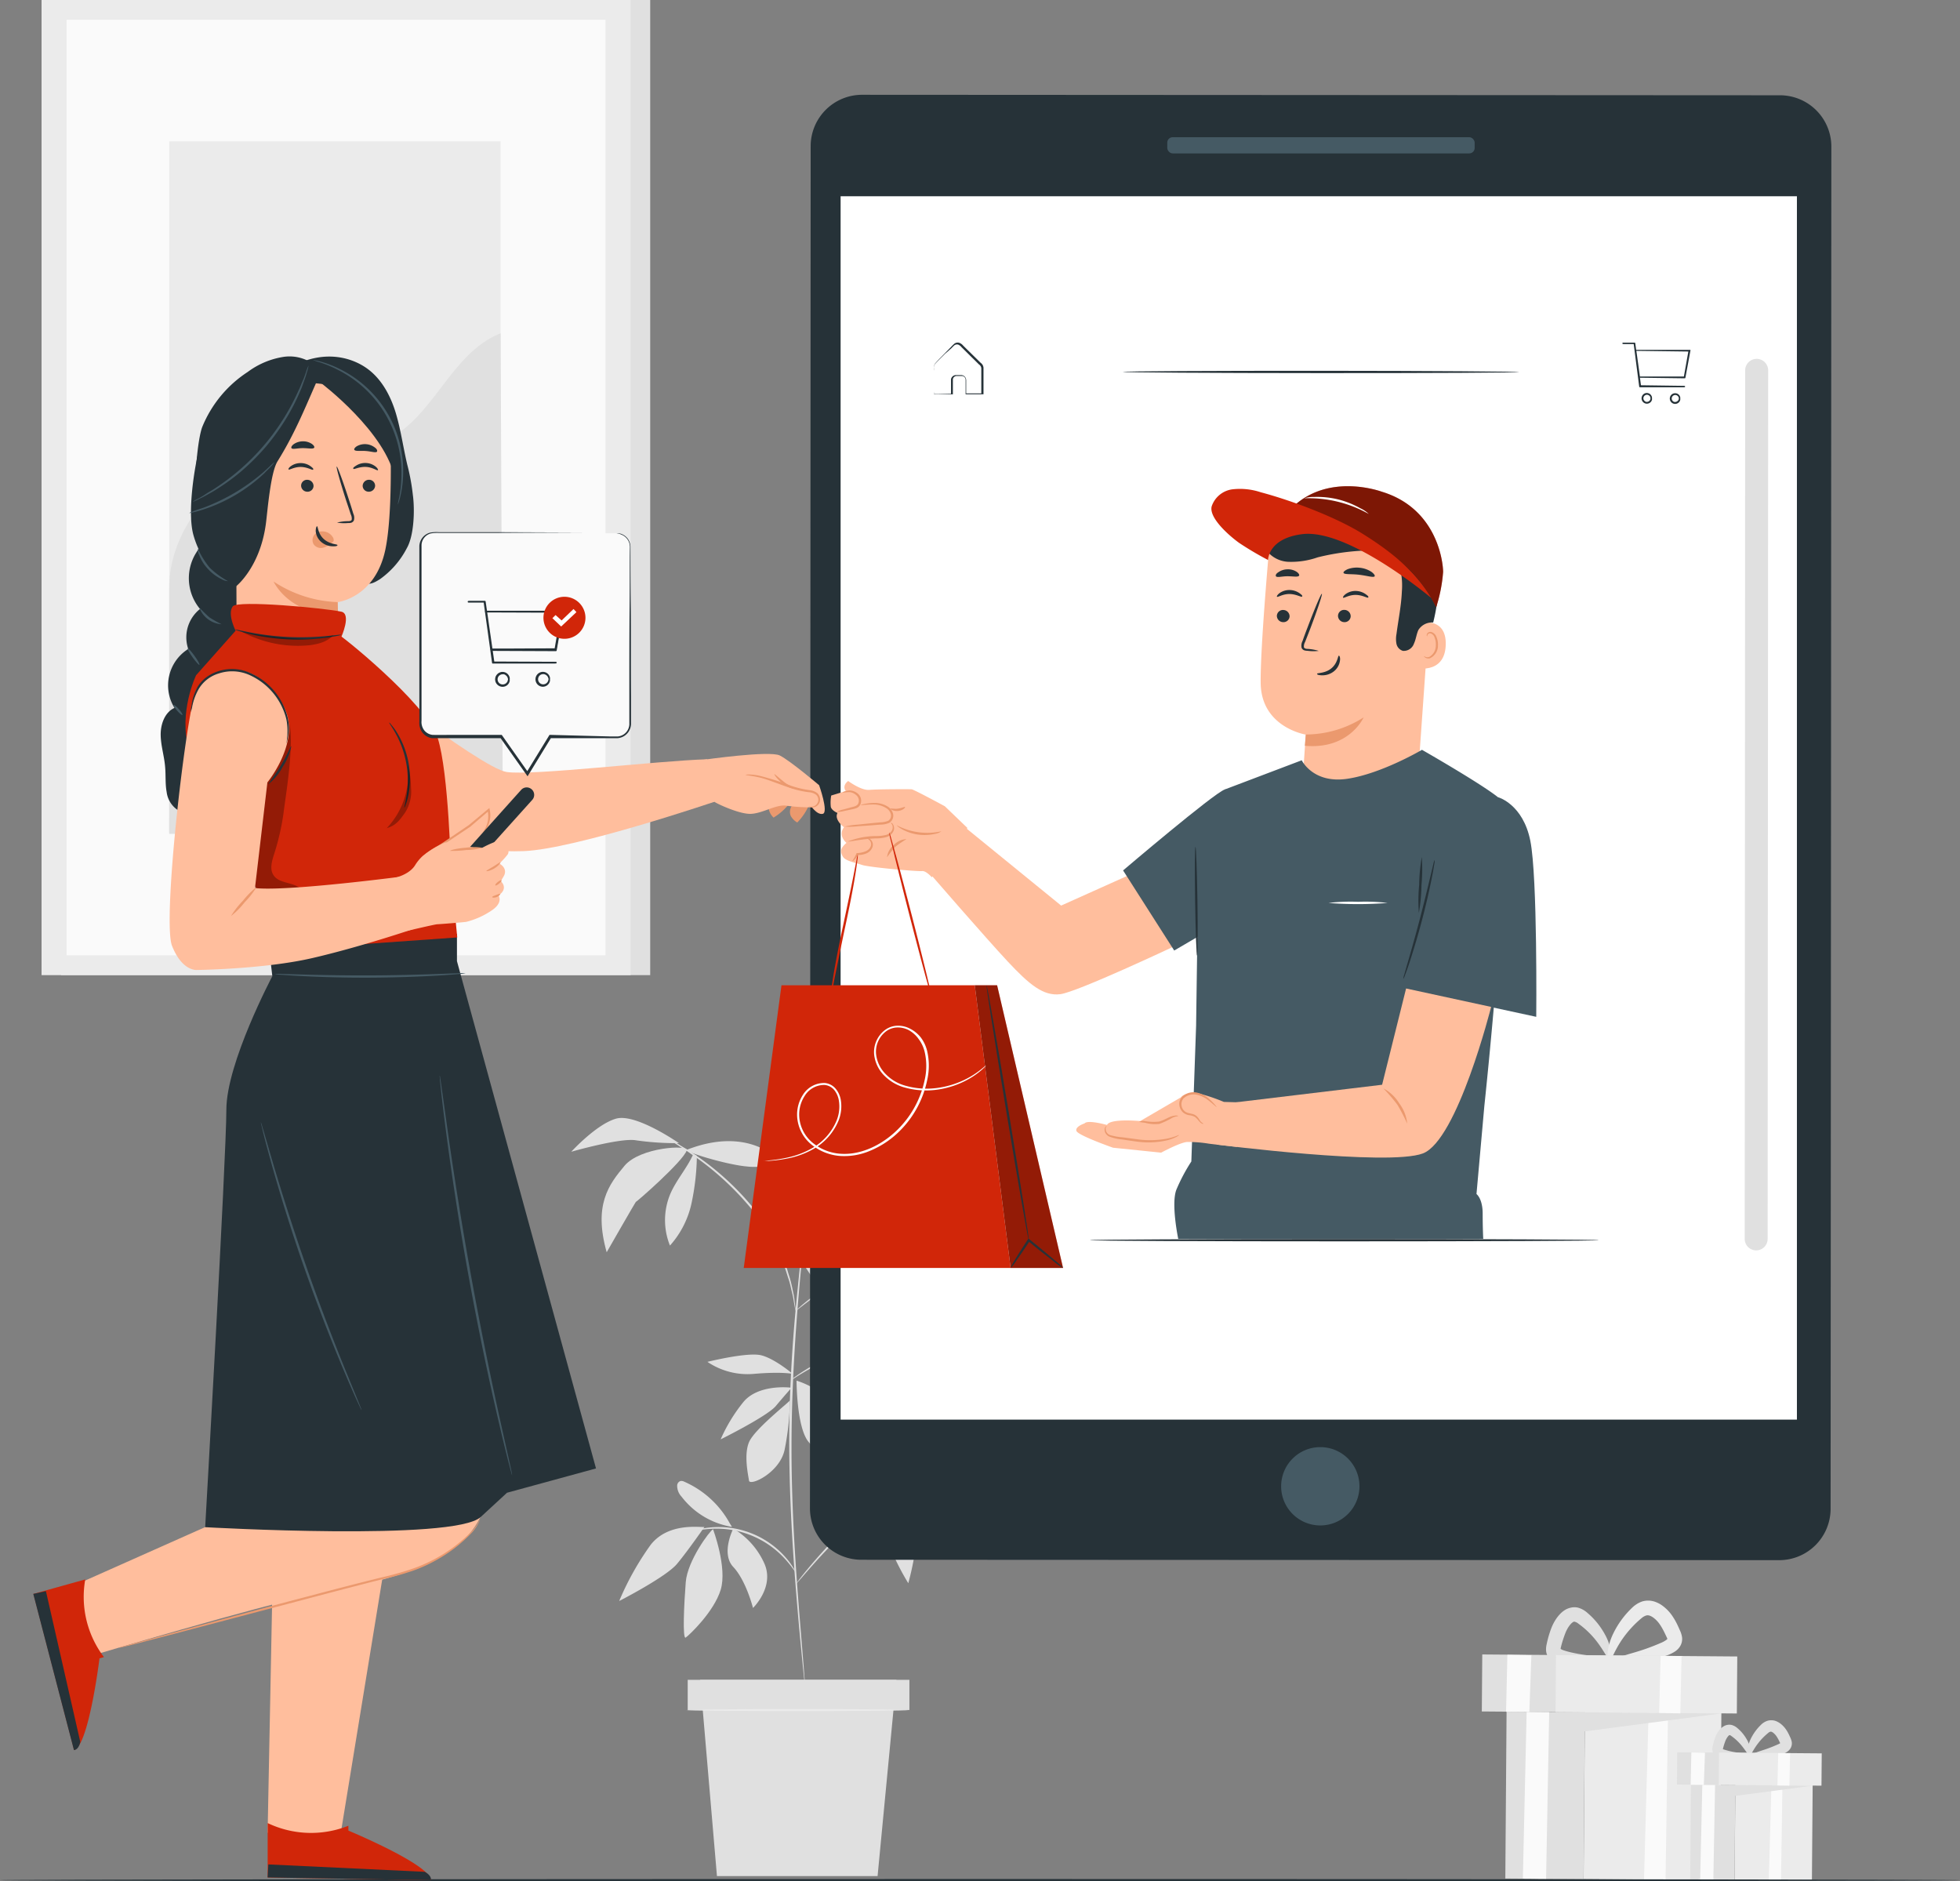 <svg xmlns="http://www.w3.org/2000/svg" viewBox="0 0 440.47 422.75"><rect x="0" y="0" width="440.47" height="422.75" fill="#808080" stroke="none"/><defs><style>.cls-1{fill:#e0e0e0;}.cls-2{fill:#ebebeb;}.cls-3{fill:#fafafa;}.cls-4{fill:#263238;}.cls-5{fill:#fff;}.cls-6{fill:#455a64;}.cls-7{fill:#ffbe9d;}.cls-8{fill:#eb996e;}.cls-9{fill:#d12609;}.cls-10{opacity:0.4;}.cls-11,.cls-12{opacity:0.3;}</style></defs><g id="Background_Complete" data-name="Background Complete"><path class="cls-1" d="M181.33,299.38s-9.65-6.73-14.08-5.51-10.11,7.45-10.11,7.45,11.24-3.24,14.63-2.56A63.3,63.3,0,0,0,181.33,299.38Z" transform="translate(-28.76 -42.51)"/><path class="cls-1" d="M184.58,301.81c-1.41,3.18-3.83,5.83-5.19,9a15.25,15.25,0,0,0-.07,11.59,20.84,20.84,0,0,0,4.92-9.87,54.08,54.08,0,0,0,1.13-10.32Z" transform="translate(-28.76 -42.51)"/><path class="cls-1" d="M183.1,301c.44-1.3-10.48-.73-14,3.48s-7,8.79-4,19.42c0,0,6.59-11.52,6.59-11.35S182.22,303.54,183.1,301Z" transform="translate(-28.76 -42.51)"/><path class="cls-1" d="M183.18,300.85c-1,.39,8.91,3.41,13.49,3.78a13.94,13.94,0,0,0,7.35-1.16S197.37,295.34,183.18,300.85Z" transform="translate(-28.76 -42.51)"/><path class="cls-1" d="M233.31,342.66s4.78-2,6.13-.6,6.86,8.66,12.09,9.11c0,0-4.78-10.16-9.11-11.8C239.57,338.29,233.31,342.66,233.31,342.66Z" transform="translate(-28.76 -42.51)"/><path class="cls-1" d="M234.54,342.11s-.19-3.59-2-5.48-8.3-3.17-8.3-3.17A25.34,25.34,0,0,0,229,339,26.8,26.8,0,0,0,234.54,342.11Z" transform="translate(-28.76 -42.51)"/><path class="cls-1" d="M234.54,341.9s-3.33,0-5.68,4.11a34.19,34.19,0,0,0-3.44,9c.2-.35,6.28-3,7.88-6.38A14.05,14.05,0,0,0,234.54,341.9Z" transform="translate(-28.76 -42.51)"/><path class="cls-1" d="M235.29,341.9s.6,7.92,1.94,9.27,3.29,6.27,3.29,6.27,3-7.17,1.34-10.6S235.29,341.9,235.29,341.9Z" transform="translate(-28.76 -42.51)"/><path class="cls-1" d="M206.27,357.2c-.38.57-8,6.51-9.19,9.39s-.19,7.28,0,8.62,6.89-1.73,8-6.9A59.66,59.66,0,0,0,206.27,357.2Z" transform="translate(-28.76 -42.51)"/><path class="cls-1" d="M207.77,352.75c0,.95.11,10.34,2.58,13.62a43.92,43.92,0,0,0,7,6.76s1.62-11.87-1.8-15.54A18.54,18.54,0,0,0,207.77,352.75Z" transform="translate(-28.76 -42.51)"/><path class="cls-1" d="M206.64,354.36c-.56-.13-7.49-.79-10.79,3.16a36.69,36.69,0,0,0-5.14,8.43s10.48-5.2,12.4-7.5S206.64,354.36,206.64,354.36Z" transform="translate(-28.76 -42.51)"/><path class="cls-1" d="M211.41,350.06a5.46,5.46,0,0,1,5.94-.15c3.11,1.94,8.29,9.48,8.29,9.48S219.3,359,216,355.8A21.76,21.76,0,0,1,211.41,350.06Z" transform="translate(-28.76 -42.51)"/><path class="cls-1" d="M206.9,351.23s-4-3.42-7.09-4.18-12.07,1.48-12.07,1.48a16.12,16.12,0,0,0,10.44,2.7C204.41,350.69,206.9,351.23,206.9,351.23Z" transform="translate(-28.76 -42.51)"/><path class="cls-1" d="M193.56,386s-2.88,5.56,0,8.63,4.42,9.2,4.42,9.2,5-4.8,2.48-10.16A17.39,17.39,0,0,0,193.56,386Z" transform="translate(-28.76 -42.51)"/><path class="cls-1" d="M189,386.14c-.77.39-5.75,7.09-6.13,11.88s-.77,13,0,12.46,6.32-5.75,7.85-10.73S189,386.14,189,386.14Z" transform="translate(-28.76 -42.51)"/><path class="cls-1" d="M187.07,385.62c-.76.19-8-1.15-12.07,4a64.09,64.09,0,0,0-7.09,12.65s10.54-5.39,13-8.35S187.07,385.62,187.07,385.62Z" transform="translate(-28.76 -42.51)"/><path class="cls-1" d="M228.2,376.42s-2.19,6.52,0,12.27a56.1,56.1,0,0,0,4.68,9.58s3.24-11.5,1.14-14.57S228.2,376.42,228.2,376.42Z" transform="translate(-28.76 -42.51)"/><path class="cls-1" d="M229.4,375.73c.77.72,9.76,13.62,15.87,14.77s.95-.49.95-.49-1.92-8.69-4.66-12.29S229.4,375.73,229.4,375.73Z" transform="translate(-28.76 -42.51)"/><path class="cls-1" d="M228,375.5s6.63-4.6,9.22-5.77,11.17.37,11.17.37S238,375.52,235.5,375s-7.47,1.64-7.47,1.64" transform="translate(-28.76 -42.51)"/><path class="cls-1" d="M251.08,312.77s-5.74,6.09-5,10.85a56,56,0,0,0,2.46,9.32l2.52-8.37Z" transform="translate(-28.76 -42.51)"/><path class="cls-1" d="M251.86,311.55s-1.33,9.33,1.33,13.13,6.28,11,6.66,10.47,5.9-5.52,1.91-12.56A36.19,36.19,0,0,0,251.86,311.55Z" transform="translate(-28.76 -42.51)"/><path class="cls-1" d="M249.93,313.2s-9.18-2.66-10.5,1.72S237,323.1,237,323.1a36,36,0,0,1,6.48-5.35A66.12,66.12,0,0,0,249.93,313.2Z" transform="translate(-28.76 -42.51)"/><path class="cls-1" d="M208.76,315.67l.75-.65c2.17-1.85,8.5-6.94,11.7-6.16a67.28,67.28,0,0,1,9.26,3.37S216.6,319.43,208.76,315.67Z" transform="translate(-28.76 -42.51)"/><path class="cls-1" d="M210.62,315.73c0-.69-4.17-1.8-7.86,2s-4.25,6.15-4.25,6.15S210.36,322.3,210.62,315.73Z" transform="translate(-28.76 -42.51)"/><path class="cls-1" d="M210,316.5s-4.22,4.85-1,9.61,6,9.33,6,9.33a15.41,15.41,0,0,0,0-9.47A34,34,0,0,0,210,316.5Z" transform="translate(-28.76 -42.51)"/><path class="cls-1" d="M225.74,328.58c-.19-1.16,1.34-10.66-11.23-9.72h-1.15s6,9.7,7.39,12.75a13.22,13.22,0,0,0,3.89,5.33C226.12,338.27,225.93,329.74,225.74,328.58Z" transform="translate(-28.76 -42.51)"/><path class="cls-1" d="M228.17,376a10.92,10.92,0,0,0-3-8.11c-.19-.21-.47-.42-.72-.3a.7.7,0,0,0-.31.45,7,7,0,0,0,.7,5.22,17.71,17.71,0,0,0,3.4,4.18" transform="translate(-28.76 -42.51)"/><path class="cls-1" d="M192.75,384.79a21.5,21.5,0,0,0-10.19-9.32,1.42,1.42,0,0,0-.85-.17,1.1,1.1,0,0,0-.77,1,3.59,3.59,0,0,0,1,2.54,17.85,17.85,0,0,0,11.32,6.77" transform="translate(-28.76 -42.51)"/><path class="cls-1" d="M243.11,370.76s-.64,0-1.8.18a20,20,0,0,0-4.74,1.23,27.32,27.32,0,0,0-6.33,3.56,67.35,67.35,0,0,0-6.68,5.93c-4.57,4.45-8.6,8.57-11.39,11.67-1.39,1.55-2.5,2.82-3.26,3.71l-.89,1c-.2.23-.31.35-.33.34a2.06,2.06,0,0,1,.26-.4c.19-.24.46-.61.82-1.06.72-.92,1.79-2.23,3.16-3.81,2.74-3.16,6.74-7.34,11.31-11.78a61.79,61.79,0,0,1,6.75-5.95,26.86,26.86,0,0,1,6.47-3.53,18.42,18.42,0,0,1,4.84-1.09,11.81,11.81,0,0,1,1.34,0A2.15,2.15,0,0,1,243.11,370.76Z" transform="translate(-28.76 -42.51)"/><path class="cls-1" d="M207.45,395.63c-.07.05-.82-1.25-2.45-3a20.8,20.8,0,0,0-16.72-6.56c-2.38.16-3.81.6-3.83.52a3.89,3.89,0,0,1,1-.34,17.16,17.16,0,0,1,2.81-.5,20,20,0,0,1,17,6.66,16.62,16.62,0,0,1,1.72,2.29A4.24,4.24,0,0,1,207.45,395.63Z" transform="translate(-28.76 -42.51)"/><path class="cls-1" d="M209.92,315.6a1.48,1.48,0,0,1,0,.28c0,.2,0,.47-.07.8-.07.73-.17,1.76-.3,3.07-.27,2.66-.66,6.52-1.09,11.29-.84,9.53-1.84,22.74-1.82,37.35s1.07,27.82,1.81,37.36c.39,4.75.7,8.61.92,11.31.1,1.31.18,2.34.24,3.07,0,.33,0,.6.05.8a1,1,0,0,1,0,.28,1.45,1.45,0,0,1-.05-.27c0-.21,0-.47-.09-.8-.08-.73-.19-1.76-.32-3.07-.27-2.66-.65-6.52-1.07-11.29-.82-9.54-1.9-22.75-2-37.39s1-27.85,2-37.38c.47-4.77.91-8.62,1.23-11.28q.25-2,.39-3.06l.12-.8A.84.84,0,0,1,209.92,315.6Z" transform="translate(-28.76 -42.51)"/><path class="cls-1" d="M238.58,341.32a6.45,6.45,0,0,1-1.34.21c-.86.09-2.11.26-3.64.5a67.67,67.67,0,0,0-22.73,8c-1.35.76-2.42,1.41-3.16,1.88a6.48,6.48,0,0,1-1.17.67,8,8,0,0,1,1.08-.82c.7-.51,1.76-1.2,3.09-2a60.73,60.73,0,0,1,22.84-8c1.55-.2,2.8-.32,3.67-.36A7.82,7.82,0,0,1,238.58,341.32Z" transform="translate(-28.76 -42.51)"/><path class="cls-1" d="M207.55,337.08a4.11,4.11,0,0,1-.12-.51c-.07-.39-.15-.88-.26-1.48a20.88,20.88,0,0,0-.46-2.32c-.23-.89-.4-1.93-.79-3-.18-.55-.36-1.13-.55-1.73s-.46-1.2-.7-1.84c-.47-1.28-1.13-2.58-1.79-4a51.78,51.78,0,0,0-5.47-8.31A64.56,64.56,0,0,0,184,301.77c-.93-.69-1.84-1.21-2.61-1.73s-1.46-.91-2-1.24L178.1,298a2.53,2.53,0,0,1-.43-.29,2,2,0,0,1,.48.21l1.32.71c.58.3,1.28.68,2.06,1.18s1.71,1,2.67,1.67a61.52,61.52,0,0,1,13.56,12.11,50.23,50.23,0,0,1,5.49,8.41,41.11,41.11,0,0,1,1.77,4c.23.65.51,1.25.68,1.87s.36,1.19.53,1.75a30.92,30.92,0,0,1,.73,3.07,17.45,17.45,0,0,1,.39,2.34c.07.61.13,1.1.17,1.49A1.77,1.77,0,0,1,207.55,337.08Z" transform="translate(-28.76 -42.51)"/><path class="cls-1" d="M252.52,312.33a2.16,2.16,0,0,1-.48.22l-1.41.53c-1.23.44-3,1.11-5.16,2A153.8,153.8,0,0,0,229,322.84a152,152,0,0,0-15.38,9.75c-1.9,1.36-3.41,2.49-4.44,3.29l-1.2.91a2.65,2.65,0,0,1-.44.29s.12-.14.38-.37l1.15-1c1-.84,2.48-2,4.36-3.42a132.53,132.53,0,0,1,31.92-17.56c2.18-.83,4-1.46,5.21-1.85l1.44-.45A2.59,2.59,0,0,1,252.52,312.33Z" transform="translate(-28.76 -42.51)"/><polygon class="cls-1" points="197.22 421.57 161.12 421.57 157.35 377.47 201.44 377.47 197.22 421.57"/><rect class="cls-1" x="154.55" y="377.47" width="49.82" height="6.78"/><path class="cls-2" d="M232.82,426.78c0,.12-11.15.23-24.88.23s-24.89-.11-24.89-.23,11.14-.23,24.89-.23S232.82,426.65,232.82,426.78Z" transform="translate(-28.76 -42.51)"/><rect class="cls-2" x="384.79" y="426.19" width="30.66" height="38.7" transform="translate(767.98 851.67) rotate(-179.55)"/><polygon class="cls-3" points="374.85 384.93 374.3 422.4 369.46 422.36 370.49 384.89 374.85 384.93"/><polygon class="cls-1" points="338.57 384.64 356.17 384.78 386.82 385.02 356.13 389.06 355.87 422.25 338.29 422.12 338.57 384.64"/><polygon class="cls-3" points="348.15 384.72 347.45 422.19 342.23 422.15 343.08 384.68 348.15 384.72"/><path class="cls-1" d="M390.83,415.83c0,.23-.5.48-1.44.71a24.61,24.61,0,0,1-7,.51c-.52,0-1.07-.1-1.63-.19a12,12,0,0,1-1.79-.38,5.26,5.26,0,0,1-1.1-.47,3.43,3.43,0,0,1-1.17-1.1,3.29,3.29,0,0,1-.5-1.68,5.16,5.16,0,0,1,.15-1.3,22.28,22.28,0,0,1,1.17-3.89,10.72,10.72,0,0,1,1.12-2,9.06,9.06,0,0,1,.76-.9,5.55,5.55,0,0,1,1-.82,4.1,4.1,0,0,1,1.39-.56,3.55,3.55,0,0,1,1.59,0,5.27,5.27,0,0,1,2.1,1.16,17,17,0,0,1,4,4.94,12,12,0,0,1,1.35,4c.12,1,0,1.57-.22,1.63-.5.11-1.22-1.86-3.17-4.34a19.88,19.88,0,0,0-3.94-3.77,2.16,2.16,0,0,0-.89-.46.32.32,0,0,0-.17,0,1.15,1.15,0,0,0-.26.14,2.77,2.77,0,0,0-.39.34,6,6,0,0,0-.43.54,7.23,7.23,0,0,0-.74,1.35,24.37,24.37,0,0,0-1.06,3.29,2.67,2.67,0,0,0-.09.48v0h0l-.09,0c-.11,0-.14.06-.07,0l.12-.09v0a.38.38,0,0,0,.09.08,2.16,2.16,0,0,0,.44.23,14,14,0,0,0,1.36.41c.48.13,1,.23,1.41.32.92.19,1.8.32,2.61.43,1.63.22,3,.36,3.93.54S390.83,415.59,390.83,415.83Z" transform="translate(-28.76 -42.51)"/><path class="cls-2" d="M390.2,416.11c-.08-.49,2.21-1.21,5.79-2.26a49.31,49.31,0,0,0,6-2.16,5.93,5.93,0,0,0,1.31-.73c.14-.11.2-.22.18-.21s0,.14,0,.07a2.74,2.74,0,0,0-.22-.53c-.14-.31-.29-.61-.44-.92a15.31,15.31,0,0,0-.93-1.66,6.83,6.83,0,0,0-1.09-1.31,7,7,0,0,0-.62-.49,2.8,2.8,0,0,0-.56-.3,1.39,1.39,0,0,0-.9-.09,3.08,3.08,0,0,0-1.09.63,24,24,0,0,0-4.19,4.55c-2.05,2.93-2.59,5.21-3.1,5.14-.23,0-.4-.66-.32-1.78a13.1,13.1,0,0,1,1.33-4.57,19.93,19.93,0,0,1,4.2-5.71,6.2,6.2,0,0,1,2.17-1.38,4.65,4.65,0,0,1,3,.05,6.6,6.6,0,0,1,1.28.62,9.35,9.35,0,0,1,2.71,2.75,15.3,15.3,0,0,1,1.14,2.07l.45,1a5.57,5.57,0,0,1,.45,1.41,3.16,3.16,0,0,1-.34,2,3.79,3.79,0,0,1-1.14,1.25,8.26,8.26,0,0,1-2.09,1,31.18,31.18,0,0,1-6.72,1.61C392.64,416.69,390.28,416.55,390.2,416.11Z" transform="translate(-28.76 -42.51)"/><rect class="cls-1" x="361.81" y="414.48" width="45.07" height="12.81" transform="translate(736.62 802.24) rotate(-179.55)"/><rect class="cls-2" x="378.38" y="414.59" width="40.74" height="12.81" transform="translate(765.43 802.58) rotate(-179.55)"/><polygon class="cls-3" points="377.9 372.14 377.62 385.01 372.86 384.91 373.19 372.11 377.9 372.14"/><polygon class="cls-3" points="344.15 371.94 343.69 384.69 338.46 384.65 338.75 371.84 344.15 371.94"/><rect class="cls-2" x="418.66" y="443.01" width="17.37" height="21.93" transform="translate(822.36 868.76) rotate(-179.55)"/><polygon class="cls-3" points="400.56 401.21 400.25 422.44 397.5 422.42 398.09 401.19 400.56 401.21"/><polygon class="cls-1" points="380 401.05 389.97 401.12 407.35 401.26 389.95 403.55 389.81 422.36 379.84 422.28 380 401.05"/><polygon class="cls-3" points="385.43 401.09 385.04 422.32 382.08 422.3 382.56 401.06 385.43 401.09"/><path class="cls-1" d="M422.08,437.14c0,.32-1.14.71-3.13.88a11.3,11.3,0,0,1-3.64-.3,2.48,2.48,0,0,1-1.41-1,2,2,0,0,1-.32-1.07,2.94,2.94,0,0,1,.09-.8,12.67,12.67,0,0,1,.67-2.24,6.4,6.4,0,0,1,.66-1.16,3.85,3.85,0,0,1,1.08-1,2.41,2.41,0,0,1,1.86-.32,3.34,3.34,0,0,1,1.28.71,9.43,9.43,0,0,1,2.29,2.89c.94,1.9.8,3.24.5,3.29s-.82-1-1.94-2.36a11.85,11.85,0,0,0-2.23-2.06,1,1,0,0,0-.42-.21h0v0a.21.21,0,0,0-.07.05,1.8,1.8,0,0,0-.4.44,4.09,4.09,0,0,0-.4.72,14.4,14.4,0,0,0-.58,1.82l-.05.22h-.16l-.13,0c-.07,0-.08,0,0,0a.82.82,0,0,0,.17-.15l.05,0h0l0,0a.77.77,0,0,0,.2.11,17.5,17.5,0,0,0,3,.7C420.86,436.58,422.08,436.79,422.08,437.14Z" transform="translate(-28.76 -42.51)"/><path class="cls-1" d="M421.72,437.3c-.06-.37,1.23-.87,3.23-1.52a31.28,31.28,0,0,0,3.35-1.29,2.61,2.61,0,0,0,.66-.38c.06,0,.06-.08,0,0a.5.5,0,0,0-.06.26c-.12-.24-.24-.48-.35-.73a9.31,9.31,0,0,0-.51-.9,3.48,3.48,0,0,0-.56-.67,2,2,0,0,0-.55-.39.42.42,0,0,0-.29-.05,1.18,1.18,0,0,0-.51.28,14.22,14.22,0,0,0-2.37,2.46c-1.19,1.58-1.59,2.83-2,2.78s-.61-1.54.36-3.72a11.19,11.19,0,0,1,2.39-3.35,3.74,3.74,0,0,1,1.34-.86,3.06,3.06,0,0,1,1.94,0,4.47,4.47,0,0,1,.79.39,4.36,4.36,0,0,1,.63.48,5.81,5.81,0,0,1,1,1.17,8.82,8.82,0,0,1,.67,1.22l.26.56a4.09,4.09,0,0,1,.28.89,2.17,2.17,0,0,1-.24,1.37,2.37,2.37,0,0,1-.74.81,4.9,4.9,0,0,1-1.26.63,16.6,16.6,0,0,1-3.88.85C423.13,437.81,421.78,437.64,421.72,437.3Z" transform="translate(-28.76 -42.51)"/><rect class="cls-1" x="405.63" y="436.37" width="25.54" height="7.26" transform="translate(804.59 840.75) rotate(-179.55)"/><rect class="cls-2" x="415.02" y="436.44" width="23.08" height="7.26" transform="translate(820.92 840.94) rotate(-179.55)"/><polygon class="cls-3" points="402.29 393.96 402.13 401.25 399.44 401.2 399.62 393.94 402.29 393.96"/><polygon class="cls-3" points="383.16 393.85 382.9 401.07 379.94 401.05 380.1 393.79 383.16 393.85"/><rect class="cls-1" x="13.74" width="132.38" height="219.12"/><rect class="cls-2" x="9.34" width="132.38" height="219.12"/><rect class="cls-3" x="14.97" y="4.44" width="121.1" height="210.23"/><rect class="cls-2" x="38.03" y="31.76" width="74.47" height="155.6"/><path class="cls-1" d="M66.79,174.81c-.17-14.53,12.9-28.72,27.29-30.75,6.86-1,14.16.39,20.57-2.24,11.45-4.69,15.09-19.9,26.61-24.41l.52,112.46h-75Z" transform="translate(-28.76 -42.51)"/></g><g id="Floor"><path class="cls-4" d="M469.24,465c0,.15-98.61.27-220.23.27S28.76,465.15,28.76,465s98.59-.26,220.25-.26S469.24,464.86,469.24,465Z" transform="translate(-28.76 -42.51)"/></g><g id="Device"><path class="cls-4" d="M428.6,393.09,222.32,393a11.56,11.56,0,0,1-11.54-11.56l.16-306.07A11.55,11.55,0,0,1,222.5,63.81l206.27.11a11.55,11.55,0,0,1,11.55,11.55l-.17,306.07A11.55,11.55,0,0,1,428.6,393.09Z" transform="translate(-28.76 -42.51)"/><rect class="cls-5" x="188.91" y="44.1" width="214.91" height="274.9"/><path class="cls-6" d="M334.27,376.5a8.8,8.8,0,1,1-8.79-8.81A8.79,8.79,0,0,1,334.27,376.5Z" transform="translate(-28.76 -42.51)"/><rect class="cls-6" x="262.32" y="30.83" width="69.08" height="3.64" rx="1.22"/><path class="cls-1" d="M423.43,323.48h0a2.58,2.58,0,0,1-2.58-2.59l.1-195.16a2.58,2.58,0,0,1,2.59-2.58h0a2.59,2.59,0,0,1,2.58,2.58L426,320.89A2.58,2.58,0,0,1,423.43,323.48Z" transform="translate(-28.76 -42.51)"/><path class="cls-4" d="M370.14,126.11c0,.15-19.94.25-44.53.24s-44.53-.14-44.53-.28,19.94-.25,44.53-.24S370.14,126,370.14,126.11Z" transform="translate(-28.76 -42.51)"/><path class="cls-4" d="M238.55,131.06l.29,0,.8,0,2.93-.07-.09.09q0-1,0-2.13c0-.4,0-.77,0-1.23a1.15,1.15,0,0,1,1-.92c.48,0,.89,0,1.41,0a1.17,1.17,0,0,1,1,1.16c0,1,0,2,0,3.11l-.15-.16,3.71,0-.16.16c0-1.49,0-3,0-4.62,0-.4,0-.79,0-1.18a1.13,1.13,0,0,0-.52-.86c-.54-.54-1.08-1.08-1.62-1.6l-1.56-1.55-.76-.75a1.82,1.82,0,0,0-.76-.57,1,1,0,0,0-.83.16c-.22.19-.47.46-.69.68L241.15,122c-.84.87-1.72,1.67-2.35,2.41a2.67,2.67,0,0,0-.18,1.38c0,.46,0,.89,0,1.3,0,.8,0,1.5,0,2.11s0,1,0,1.35a2.58,2.58,0,0,1,0,.48,2.23,2.23,0,0,1,0-.44c0-.37,0-.8,0-1.32l0-2.13c0-.42,0-.86,0-1.33l0-.73a1.61,1.61,0,0,1,.21-.79c.69-.84,1.51-1.58,2.35-2.48l1.32-1.35a9.71,9.71,0,0,1,.72-.71,1.25,1.25,0,0,1,1.09-.22,2.08,2.08,0,0,1,.9.64l.76.75,1.57,1.54,1.62,1.59a1.5,1.5,0,0,1,.62,1.09c0,.39,0,.79,0,1.19q0,2.37,0,4.62v.16h-.16l-3.71,0h-.15V131c0-1.08,0-2.12,0-3.11a.88.88,0,0,0-.73-.89c-.42,0-.93,0-1.34,0a.88.88,0,0,0-.79.71c0,.36,0,.8,0,1.18v2.23h-.09l-3,0-.77,0A.71.71,0,0,1,238.55,131.06Z" transform="translate(-28.76 -42.51)"/><path class="cls-4" d="M408.63,121.13a.16.16,0,0,0-.11,0l-8.75,0h-3.32l-.06-.5-.14-1a.14.14,0,0,0-.14-.13h-2.43c-.19,0-.32,0-.32.16s.13.15.32.16l2.22,0,1.24,9.58a.15.15,0,0,0,.15.13l7.14,0h2.68c.23,0,.34,0,.34-.16s-.11-.15-.34-.16l-9.58-.13-.22-1.69,10.06.13h0a.15.15,0,0,0,.15-.12l.74-4,.4-2.16A.14.14,0,0,0,408.63,121.13Zm-12.13.22,11.68.15-1,5.61-7.17,0h-2.71Z" transform="translate(-28.76 -42.51)"/><path class="cls-4" d="M400,131.75a1.23,1.23,0,0,0-.41-.67,1.2,1.2,0,0,0-1.13-.2,1.21,1.21,0,0,0,0,2.27,1.16,1.16,0,0,0,.4.07,1.18,1.18,0,0,0,.73-.25,1.09,1.09,0,0,0,.42-.67.78.78,0,0,0,0-.27A1.26,1.26,0,0,0,400,131.75Zm-1.42,1a.81.81,0,0,1-.5-.75.79.79,0,0,1,.52-.73.65.65,0,0,1,.27-.05.77.77,0,0,1,.48.16.87.87,0,0,1,.31.44.67.67,0,0,1,0,.17v.05a.45.45,0,0,1,0,.17.87.87,0,0,1-.31.44A.83.83,0,0,1,398.54,132.76Z" transform="translate(-28.76 -42.51)"/><path class="cls-4" d="M406.36,131.8a1.13,1.13,0,0,0-.4-.67,1.2,1.2,0,1,0-1.15,2.07,1.16,1.16,0,0,0,.4.07,1.18,1.18,0,0,0,.73-.25,1.1,1.1,0,0,0,.42-.66.87.87,0,0,0,0-.28A.83.83,0,0,0,406.36,131.8Zm-1.41,1a.8.8,0,0,1-.5-.75.78.78,0,0,1,.52-.73.65.65,0,0,1,.27-.05.77.77,0,0,1,.48.16.87.87,0,0,1,.31.44.75.75,0,0,1,0,.17v0a.45.45,0,0,1,0,.17.87.87,0,0,1-.31.44A.83.83,0,0,1,405,132.81Z" transform="translate(-28.76 -42.51)"/></g><g id="Character_2" data-name="Character 2"><path class="cls-7" d="M350.37,175.11l-2.92,41.37a12.89,12.89,0,0,1-12.86,12h0a12.89,12.89,0,0,1-12.87-13.74c.26-3.93.49-7.16.49-7.16S312.2,206,312.07,196c-.07-5.78.93-18.9,1.79-29a13.12,13.12,0,0,1,13.08-12H333A18.53,18.53,0,0,1,350.37,175.11Z" transform="translate(-28.76 -42.51)"/><path class="cls-8" d="M322.21,207.56a24.22,24.22,0,0,0,13-3.85S332,211,322,210.09Z" transform="translate(-28.76 -42.51)"/><path class="cls-4" d="M315.73,176.6c.18.18,1.27-.62,2.8-.61s2.67.77,2.84.58-.1-.42-.59-.78a4,4,0,0,0-2.27-.7,3.8,3.8,0,0,0-2.23.72C315.81,176.18,315.65,176.51,315.73,176.6Z" transform="translate(-28.76 -42.51)"/><path class="cls-4" d="M329.45,180.87a1.43,1.43,0,0,0,1.38,1.44A1.37,1.37,0,0,0,332.3,181a1.43,1.43,0,0,0-1.38-1.44A1.36,1.36,0,0,0,329.45,180.87Z" transform="translate(-28.76 -42.51)"/><path class="cls-4" d="M315.71,180.87a1.43,1.43,0,0,0,1.38,1.44,1.37,1.37,0,0,0,1.48-1.29,1.44,1.44,0,0,0-1.38-1.44A1.37,1.37,0,0,0,315.71,180.87Z" transform="translate(-28.76 -42.51)"/><path class="cls-4" d="M330.59,176.81c.18.18,1.27-.62,2.8-.62s2.67.78,2.84.59-.1-.42-.6-.78a4,4,0,0,0-2.26-.7,3.8,3.8,0,0,0-2.23.72C330.67,176.38,330.51,176.72,330.59,176.81Z" transform="translate(-28.76 -42.51)"/><path class="cls-4" d="M325.12,188.77a10.77,10.77,0,0,0-2.5-.45c-.39,0-.76-.12-.83-.38a2,2,0,0,1,.26-1.17l1.17-3c1.61-4.26,2.78-7.76,2.6-7.83s-1.62,3.34-3.23,7.6c-.39,1-.76,2-1.11,3a2.27,2.27,0,0,0-.21,1.54,1,1,0,0,0,.65.58,2.88,2.88,0,0,0,.67.09A10,10,0,0,0,325.12,188.77Z" transform="translate(-28.76 -42.51)"/><path class="cls-4" d="M329.65,189.84c-.25,0-.25,1.65-1.68,2.84s-3.21,1-3.22,1.23.39.33,1.14.35a4.16,4.16,0,0,0,2.69-.94,3.67,3.67,0,0,0,1.31-2.38C330,190.24,329.76,189.83,329.65,189.84Z" transform="translate(-28.76 -42.51)"/><path class="cls-4" d="M330.69,171.23c.15.42,1.69.22,3.49.43s3.27.71,3.51.34c.1-.18-.15-.57-.74-1a5.86,5.86,0,0,0-2.6-.91,5.93,5.93,0,0,0-2.73.32C331,170.7,330.62,171,330.69,171.23Z" transform="translate(-28.76 -42.51)"/><path class="cls-4" d="M315.5,172c.27.35,1.33,0,2.6,0s2.36.24,2.6-.13c.11-.18-.06-.53-.53-.86a3.57,3.57,0,0,0-2.12-.57,3.66,3.66,0,0,0-2.07.7C315.53,171.42,315.38,171.78,315.5,172Z" transform="translate(-28.76 -42.51)"/><path class="cls-7" d="M347,182.63c.17-.08,6.88-2,6.66,4.81s-7.05,5.21-7.05,5S347,182.63,347,182.63Z" transform="translate(-28.76 -42.51)"/><path class="cls-8" d="M348.78,189.93s.12.08.31.18a1.18,1.18,0,0,0,.89,0,2.92,2.92,0,0,0,1.45-2.6,4,4,0,0,0-.27-1.72,1.37,1.37,0,0,0-.87-.94.61.61,0,0,0-.72.3c-.09.19-.05.33-.09.34s-.14-.12-.08-.4a.73.73,0,0,1,.28-.42.93.93,0,0,1,.67-.16,1.72,1.72,0,0,1,1.21,1.1,4.14,4.14,0,0,1,.35,1.92,3.11,3.11,0,0,1-1.83,2.91,1.28,1.28,0,0,1-1.09-.22C348.79,190.09,348.76,189.94,348.78,189.93Z" transform="translate(-28.76 -42.51)"/><path class="cls-4" d="M350.8,182.39a3.61,3.61,0,0,0-3.29,1.69c-.45,1-.54,2.09-1,3.07a2.41,2.41,0,0,1-2.49,1.61,2.1,2.1,0,0,1-1.43-1.56,5.86,5.86,0,0,1,0-2.21c.41-3.19,1.08-6.36,1.21-9.58a16.44,16.44,0,0,0-2-9.31c-1.69-2.74-4.8-4.76-8-4.5-2.13.17-4.08,1.28-6.19,1.58a8.38,8.38,0,0,1-6.95-2.32c-.23-.23-1.3-.94-1.3-.94a4,4,0,0,1,.72-2.11c4.2-3.88,11.75-5,17.29-3.57a19.94,19.94,0,0,1,13.11,10.49c2.38,5.19,1.68,12.41.36,17.66" transform="translate(-28.76 -42.51)"/><path class="cls-4" d="M312.76,165.23a6.55,6.55,0,0,0,5.44,3.52,18,18,0,0,0,6.68-1,52.7,52.7,0,0,1,10.29-1.51c.34,0,.74,0,.92-.29s-.14-.84-.49-1.11c-3-2.34-10.2-3.77-14-3.93a11.14,11.14,0,0,0-9.81,4.65" transform="translate(-28.76 -42.51)"/><path class="cls-9" d="M313.74,165.49a12.85,12.85,0,0,1,7.46-3.37c8.66-.74,22.86,1.92,30.31,16.84a34.26,34.26,0,0,0,1.56-7.93c0-2-1.22-14.16-13.69-18C339.38,153.05,320.58,145.88,313.74,165.49Z" transform="translate(-28.76 -42.51)"/><g class="cls-10"><path d="M313.74,165.49a12.23,12.23,0,0,1,8.36-3.79c7.74-.34,22.39,3.2,29.41,17.26a34.26,34.26,0,0,0,1.56-7.93c0-2-1.22-14.16-13.69-18C339.38,153.05,320.58,145.88,313.74,165.49Z" transform="translate(-28.76 -42.51)"/></g><path class="cls-9" d="M350.35,176.83c-3.74-6.29-9.34-10.61-15.38-14.38s-16-7.5-22.9-9.33a14.81,14.81,0,0,0-6.32-.66,5.68,5.68,0,0,0-4.69,3.83c-.66,2.6,3.95,6.6,6.11,8.17a69.92,69.92,0,0,0,6.57,3.89s-.06-4.83,7.65-5.81C331.89,161.22,350.66,177.1,350.35,176.83Z" transform="translate(-28.76 -42.51)"/><path class="cls-5" d="M336.36,158a27.58,27.58,0,0,0-14.5-3.52,6.71,6.71,0,0,1,2.22-.3,20,20,0,0,1,5.4.55,20.25,20.25,0,0,1,5,2A6.92,6.92,0,0,1,336.36,158Z" transform="translate(-28.76 -42.51)"/><path class="cls-4" d="M388.05,321.19c0,.15-25.6.26-57.18.26s-57.18-.11-57.18-.26,25.6-.26,57.18-.26S388.05,321.05,388.05,321.19Z" transform="translate(-28.76 -42.51)"/><path class="cls-7" d="M282,239.37,267.23,246,244.39,227.4l-7,11s13,15,17.83,20.16,8,7.84,11.83,7.35,25.49-10.71,25.49-10.71S287.47,240,282,239.37Z" transform="translate(-28.76 -42.51)"/><path class="cls-7" d="M219.37,218s2.87,2.16,4.75,2,9-.17,9.51-.13,7.46,3.81,7.46,3.81l5.08,4.88-8,11.08s-1.31-1.51-2.21-1.39-11.85-.83-13.5-1.39-3.76-.89-4.31-1.9-.67-1.74.84-3.05c0,0-2-1.57-.56-3.51,0,0-2.28-1.67-1.46-3.21,0,0-1.29-.53-1.5-1.35a8.8,8.8,0,0,1,.09-2.57l3.27-1S217.87,219.15,219.37,218Z" transform="translate(-28.76 -42.51)"/><path class="cls-8" d="M218.09,220.53s.15-.07.42-.15a5.3,5.3,0,0,1,1.22-.25,3,3,0,0,1,1.78.69,2.08,2.08,0,0,1,.68,2.25,1.63,1.63,0,0,1-.89,1,5.63,5.63,0,0,1-1.07.3l-1.76.37a5.26,5.26,0,0,1-1.65.2,5.51,5.51,0,0,1,1.57-.56l1.73-.48c.66-.16,1.38-.31,1.58-1a1.62,1.62,0,0,0-.51-1.71,2.78,2.78,0,0,0-1.47-.69,10.92,10.92,0,0,0-1.17.08C218.25,220.6,218.09,220.56,218.09,220.53Z" transform="translate(-28.76 -42.51)"/><path class="cls-8" d="M222.19,223.4s.26-.12.76-.22a12.16,12.16,0,0,1,2.16-.24,5.52,5.52,0,0,1,3.16.82,2.7,2.7,0,0,1,1.19,1.63,1.88,1.88,0,0,1-.82,2,5,5,0,0,1-2.07.42l-1.88.15-3.17.22a16.6,16.6,0,0,1-2.94.07,17,17,0,0,1,2.91-.44l3.16-.33,1.88-.18a5,5,0,0,0,1.85-.36,1.37,1.37,0,0,0,.58-1.48,2.25,2.25,0,0,0-1-1.34,5.52,5.52,0,0,0-2.9-.84C223.32,223.28,222.2,223.5,222.19,223.4Z" transform="translate(-28.76 -42.51)"/><path class="cls-8" d="M229,227.4s.2,0,.41.31a1.6,1.6,0,0,1,.19,1.42,2.43,2.43,0,0,1-1.54,1.44,8.08,8.08,0,0,1-2.48.33c-3.45.16-6.18.84-6.22.68a17.4,17.4,0,0,1,6.19-1.2,9.23,9.23,0,0,0,2.35-.26,2.18,2.18,0,0,0,1.36-1.12,1.52,1.52,0,0,0,0-1.18C229.06,227.55,228.92,227.44,229,227.4Z" transform="translate(-28.76 -42.51)"/><path class="cls-8" d="M240.29,229.33a3.43,3.43,0,0,1-1.44.56,10.51,10.51,0,0,1-7.3-1c-.84-.46-1.28-.87-1.24-.92a14.71,14.71,0,0,0,10,1.34Z" transform="translate(-28.76 -42.51)"/><path class="cls-8" d="M228.89,224.22c.07-.13.78.12,1.66,0s1.52-.48,1.61-.37-.5.78-1.55.89S228.81,224.34,228.89,224.22Z" transform="translate(-28.76 -42.51)"/><path class="cls-8" d="M228.11,235.15a4,4,0,0,1,1.51-2.75,4.1,4.1,0,0,1,2.85-1.33,22,22,0,0,0-2.49,1.71A20.87,20.87,0,0,0,228.11,235.15Z" transform="translate(-28.76 -42.51)"/><polygon class="cls-9" points="175.62 221.4 219.06 221.4 227.12 284.92 167.14 284.92 175.62 221.4"/><polygon class="cls-9" points="219.06 221.4 224.08 221.4 238.9 284.92 227.12 284.92 219.06 221.4"/><polygon class="cls-11" points="219.06 221.4 224.08 221.4 238.9 284.92 227.12 284.92 219.06 221.4"/><path class="cls-8" d="M223.56,230.88s.13-.07.35,0a1.32,1.32,0,0,1,.76.6,1.58,1.58,0,0,1,.14,1.43,2.42,2.42,0,0,1-1.18,1.29,4.8,4.8,0,0,1-2.2.43l.19-.13c-.57,1.1-1.25,1.58-1.3,1.52s.45-.66.9-1.7l.05-.12h.14a5.44,5.44,0,0,0,2-.45,2.08,2.08,0,0,0,1-1,1.29,1.29,0,0,0,0-1.09C224.06,231,223.54,231,223.56,230.88Z" transform="translate(-28.76 -42.51)"/><path class="cls-9" d="M215.42,266.68a6.53,6.53,0,0,1,.1-1.29c.09-.82.26-2,.5-3.48.47-2.93,1.27-7,2.2-11.38s1.79-8.43,2.36-11.34c.26-1.38.49-2.53.66-3.45a5.69,5.69,0,0,1,.3-1.25,6.42,6.42,0,0,1-.1,1.28c-.09.83-.26,2-.5,3.48-.47,2.94-1.27,7-2.21,11.39S217,259.07,216.38,262c-.26,1.37-.49,2.53-.66,3.44A5.7,5.7,0,0,1,215.42,266.68Z" transform="translate(-28.76 -42.51)"/><path class="cls-9" d="M238.35,267.32a9.7,9.7,0,0,1-.48-1.46c-.29-1-.67-2.4-1.12-4-.93-3.41-2.17-8.13-3.52-13.35s-2.53-10-3.37-13.39c-.38-1.65-.71-3-1-4.08a8.37,8.37,0,0,1-.28-1.51,9.7,9.7,0,0,1,.48,1.46c.29,1,.67,2.4,1.12,4,.93,3.41,2.17,8.13,3.52,13.35s2.53,10,3.36,13.39c.39,1.65.72,3,1,4.07A8.37,8.37,0,0,1,238.35,267.32Z" transform="translate(-28.76 -42.51)"/><path class="cls-4" d="M267.67,327.44a12.22,12.22,0,0,1-2.09-1.47c-1.25-1-3-2.3-4.82-3.81l-.94-.77.38-.06c-1.17,1.77-2.22,3.31-3,4.4a9.57,9.57,0,0,1-1.32,1.71,9.88,9.88,0,0,1,1-1.9c.69-1.14,1.69-2.72,2.85-4.49l.15-.24.23.18.94.77c1.86,1.51,3.53,2.9,4.72,3.93A12.63,12.63,0,0,1,267.67,327.44Z" transform="translate(-28.76 -42.51)"/><path class="cls-4" d="M250.46,263.91c.14,0,2.39,12.78,5,28.6s4.65,28.66,4.5,28.68-2.39-12.78-5-28.6S250.32,263.93,250.46,263.91Z" transform="translate(-28.76 -42.51)"/><path class="cls-5" d="M250.36,281.94a9.94,9.94,0,0,1-1,1,17.62,17.62,0,0,1-3.31,2.26,19.79,19.79,0,0,1-6,2.06,17.85,17.85,0,0,1-8.36-.49,10.23,10.23,0,0,1-4.2-2.56,7.88,7.88,0,0,1-2.29-4.8,6.25,6.25,0,0,1,2.17-5.23,4.89,4.89,0,0,1,2.81-1.17,5.78,5.78,0,0,1,3.07.64,7.28,7.28,0,0,1,2.45,2,8.3,8.3,0,0,1,1.41,3,14.56,14.56,0,0,1,0,6.63,22.42,22.42,0,0,1-6.82,12,20.35,20.35,0,0,1-6,3.82,14.72,14.72,0,0,1-6.77,1.16,11.54,11.54,0,0,1-6.19-2.39,8.76,8.76,0,0,1-3.3-5.41,8.17,8.17,0,0,1,1.16-5.92,5.6,5.6,0,0,1,4.95-2.67,3.63,3.63,0,0,1,2.45,1.32,5.34,5.34,0,0,1,1.11,2.42,8.72,8.72,0,0,1-.57,4.89,13.07,13.07,0,0,1-5.57,6.2,19.24,19.24,0,0,1-6,2.16,31.34,31.34,0,0,1-4,.51l-1,0a1.18,1.18,0,0,1-.35,0l.35,0,1-.1a35.05,35.05,0,0,0,3.95-.6,19.41,19.41,0,0,0,5.85-2.21,12.78,12.78,0,0,0,5.38-6.09,8.34,8.34,0,0,0,.52-4.66,5.07,5.07,0,0,0-1-2.24,3.19,3.19,0,0,0-2.17-1.16,5.13,5.13,0,0,0-4.52,2.5,7.69,7.69,0,0,0-1.08,5.58,8.26,8.26,0,0,0,3.14,5.1,11,11,0,0,0,5.92,2.27c4.41.35,8.9-1.72,12.33-4.85a22,22,0,0,0,6.67-11.68,14,14,0,0,0,0-6.4,7.81,7.81,0,0,0-1.3-2.78A6.77,6.77,0,0,0,233,274a5.26,5.26,0,0,0-2.81-.6,4.44,4.44,0,0,0-2.56,1.06,5.76,5.76,0,0,0-2,4.83,7.49,7.49,0,0,0,2.15,4.56,9.79,9.79,0,0,0,4,2.49,17.47,17.47,0,0,0,8.2.55,20,20,0,0,0,5.95-1.95,19.41,19.41,0,0,0,3.34-2.16c.36-.27.61-.51.8-.66A1.75,1.75,0,0,1,250.36,281.94Z" transform="translate(-28.76 -42.51)"/><path class="cls-6" d="M311.83,219.91H304c-2.52.89-22.85,18.19-22.85,18.19l11.49,18,14.9-8.71Z" transform="translate(-28.76 -42.51)"/><path class="cls-6" d="M304,219.91l17.3-6.56s2.53,5.3,10.23,4.16S348.32,211,348.32,211s13.26,7.57,17.18,10.73S362.34,291,362.34,291l-1.77,19.82s1.39,1,1.39,4.42.13,5.68.13,5.68H293.55s-1.67-7.95-.41-11.11a40.39,40.39,0,0,1,3.35-6.31L297.56,273l.38-27.28Z" transform="translate(-28.76 -42.51)"/><path class="cls-6" d="M365.5,221.68s5.53,1.56,7.17,9.76S374,271,374,271l-30.88-6.68s4.18-13.15,4.18-14,8.5-22.07,8.8-22.51S365.5,221.68,365.5,221.68Z" transform="translate(-28.76 -42.51)"/><path class="cls-4" d="M297.42,232.79c.14,0,.34,5.48.44,12.23s.06,12.23-.08,12.24-.34-5.48-.44-12.23S297.27,232.8,297.42,232.79Z" transform="translate(-28.76 -42.51)"/><path class="cls-4" d="M351.18,235.73a4.21,4.21,0,0,1-.12,1.09c-.1.69-.28,1.69-.52,2.92-.49,2.46-1.24,5.85-2.22,9.56s-2,7-2.77,9.4c-.4,1.2-.73,2.15-1,2.81a3.75,3.75,0,0,1-.44,1,4.89,4.89,0,0,1,.25-1.06c.22-.78.49-1.74.82-2.86.7-2.4,1.65-5.73,2.62-9.43s1.78-7.06,2.36-9.5l.69-2.88A3.87,3.87,0,0,1,351.18,235.73Z" transform="translate(-28.76 -42.51)"/><path class="cls-4" d="M348.28,235.07a39.05,39.05,0,0,1-.07,6.3,39.76,39.76,0,0,1-.59,6.27,36.44,36.44,0,0,1,.07-6.3A38.39,38.39,0,0,1,348.28,235.07Z" transform="translate(-28.76 -42.51)"/><path class="cls-5" d="M340.58,245.41a84.66,84.66,0,0,1-13.26,0,41.59,41.59,0,0,1,6.63-.26A41.59,41.59,0,0,1,340.58,245.41Z" transform="translate(-28.76 -42.51)"/><path class="cls-7" d="M305.19,290.37l34.17-4.11,5.39-21.63,19.11,4.14s-7.56,30-15.35,32.93-46.34-2-46.34-2Z" transform="translate(-28.76 -42.51)"/><path class="cls-7" d="M303.8,290.12a40.08,40.08,0,0,0-5.7-1.92c-1.58-.24-3.45.11-3.92.87L285,294.42s-6.81-.65-7.46.88c0,0-4.35-1.24-5.05-.35,0,0-2.18.7-1.82,1.7s8.22,3.76,8.22,3.76l10.81,1.11s4.11-2.23,5.81-2.4a28.72,28.72,0,0,1,4.9.38c-.14,0,6.3.73,6.3.73s1.31-1.41,1.84-5.28,0-4.7,0-4.7Z" transform="translate(-28.76 -42.51)"/><path class="cls-8" d="M299.23,295.05s-.29.05-.67-.26-.71-.91-1.31-1.32a3.5,3.5,0,0,0-1.18-.36,2.68,2.68,0,0,1-1.47-.65,2.62,2.62,0,0,1-.8-1.61,2.28,2.28,0,0,1,.58-1.86,3.72,3.72,0,0,1,3.43-.95,6,6,0,0,1,2.58,1.32,12.48,12.48,0,0,1,1.37,1.36c.29.34.43.55.41.57s-.75-.68-2-1.64a6.12,6.12,0,0,0-2.45-1.14,3.36,3.36,0,0,0-3,.83,2.08,2.08,0,0,0,.17,2.78c.65.68,1.78.5,2.53,1s.91,1.19,1.24,1.48S299.25,295,299.23,295.05Z" transform="translate(-28.76 -42.51)"/><path class="cls-8" d="M293.53,293.27c0,.08-.52.05-1.25.38a18,18,0,0,1-2.95,1.4,8.33,8.33,0,0,1-3.29-.26,11.44,11.44,0,0,1-1.32-.19,2.25,2.25,0,0,1,1.36-.17,11.26,11.26,0,0,0,3.13.11c1.14-.29,2.11-1,3-1.23S293.55,293.21,293.53,293.27Z" transform="translate(-28.76 -42.51)"/><path class="cls-8" d="M293.76,297.57s-.2.18-.63.41a9.8,9.8,0,0,1-1.89.72,18.57,18.57,0,0,1-6.64.38c-1.28-.16-2.5-.35-3.61-.52a11.15,11.15,0,0,1-2.95-.66,1.87,1.87,0,0,1-.88-.85,1.53,1.53,0,0,1-.13-.91c.11-.53.44-.65.44-.62s-.21.2-.24.64a1.46,1.46,0,0,0,1,1.41,13.06,13.06,0,0,0,2.86.51l3.59.48a20.91,20.91,0,0,0,6.5-.22C292.79,298,293.72,297.48,293.76,297.57Z" transform="translate(-28.76 -42.51)"/><path class="cls-8" d="M345,295a39.21,39.21,0,0,0-2.22-4.27,38.88,38.88,0,0,0-3.14-3.65,9.13,9.13,0,0,1,3.57,3.36A9,9,0,0,1,345,295Z" transform="translate(-28.76 -42.51)"/></g><g id="Character_1" data-name="Character 1"><polygon class="cls-7" points="61.45 345.07 60.14 411.82 76.31 413.56 87.42 345.59 78.69 334.61 61.45 345.07"/><path class="cls-9" d="M107.05,452.77v1.09s18.4,7.64,18.55,11.14l-36.69-.61V452.17A22.62,22.62,0,0,0,107.05,452.77Z" transform="translate(-28.76 -42.51)"/><path class="cls-4" d="M88.9,464.39l.17-2.93,35.11,1.66s1.62.74,1.41,1.88Z" transform="translate(-28.76 -42.51)"/><path class="cls-4" d="M83.53,183.62c-.27-3.08-2.11-6.19-5-7.12l-3.39,1.94a8.15,8.15,0,0,0-4.08,9.9,9.65,9.65,0,0,0-3.09,13.24c-2.2,1-3.14,3.7-3.1,6.12s.82,4.77,1,7.18c.17,1.86,0,3.75.34,5.59a5.72,5.72,0,0,0,3.08,4.41,5,5,0,0,0,5.32-1.52A10.37,10.37,0,0,0,76.84,218c.91-5.59-.28-11.42,1.13-16.91a55.07,55.07,0,0,1,3.53-8.54C82.75,189.73,83.79,186.69,83.53,183.62Z" transform="translate(-28.76 -42.51)"/><path class="cls-4" d="M81.9,183.22a10.78,10.78,0,0,1-9-16.59,2.77,2.77,0,0,1,1.23-1.19c1.13-.45,2.32.47,3.19,1.33l6.33,6.16" transform="translate(-28.76 -42.51)"/><path class="cls-4" d="M82.08,175.32c-4.75-2.25-8.49-7.58-9.87-12.65s.21-15.34,1.57-20.41c1.67-6.18,4.24,1.77,6.34,2.42a4.08,4.08,0,0,1,2.5,2.82,11.93,11.93,0,0,1,.29,3.91q-.42,12-.83,23.91" transform="translate(-28.76 -42.51)"/><path class="cls-4" d="M94.23,124.94c7.94-4.27,14.32-1.75,17.42.67s5,6.12,6.11,9.89,1.63,7.69,2.55,11.52a47.31,47.31,0,0,1,1.23,6.7c.45,3.27.3,9.12-1.37,12a19.6,19.6,0,0,1-6,6.92c-1,.63-2.09,1.29-3.18.94a3.83,3.83,0,0,1-1.8-1.65,153.26,153.26,0,0,1-20.09-40.16" transform="translate(-28.76 -42.51)"/><path class="cls-7" d="M85.38,134.12l13.76-5.55,3.61.4c8.1,0,13.73,8.9,13.82,15.47.09,7.29-.08,16.2-1.21,21.58-2.28,10.82-10.71,11.79-10.71,11.79s.1,2.95.18,6.58a11.44,11.44,0,0,1-11.68,11.72h0A11.44,11.44,0,0,1,81.93,184.7l-.18-46.87A3.84,3.84,0,0,1,85.38,134.12Z" transform="translate(-28.76 -42.51)"/><path class="cls-4" d="M113.06,151.66a1.4,1.4,0,0,1-1.42,1.34,1.34,1.34,0,0,1-1.38-1.33,1.41,1.41,0,0,1,1.42-1.35A1.35,1.35,0,0,1,113.06,151.66Z" transform="translate(-28.76 -42.51)"/><path class="cls-4" d="M113.69,148.16c-.18.17-1.2-.66-2.7-.73s-2.65.62-2.81.43.12-.41.62-.73a3.82,3.82,0,0,1,2.25-.58,3.74,3.74,0,0,1,2.15.82C113.64,147.75,113.78,148.08,113.69,148.16Z" transform="translate(-28.76 -42.51)"/><path class="cls-4" d="M104.5,159.94a10.45,10.45,0,0,1,2.47-.32c.38,0,.75-.07.83-.33a2.05,2.05,0,0,0-.2-1.16c-.31-.94-.64-1.94-1-3-1.37-4.25-2.34-7.73-2.17-7.78s1.42,3.34,2.79,7.59c.33,1,.64,2,.94,3a2.2,2.2,0,0,1,.13,1.51,1,1,0,0,1-.66.54,2.64,2.64,0,0,1-.66.05A9.37,9.37,0,0,1,104.5,159.94Z" transform="translate(-28.76 -42.51)"/><path class="cls-8" d="M104.65,177.81a27.83,27.83,0,0,1-14.41-4.63s3.51,7.75,14.48,7.28Z" transform="translate(-28.76 -42.51)"/><path class="cls-8" d="M103.54,163.2a2.73,2.73,0,0,0-2.43-1.28,2.16,2.16,0,0,0-1.76.84,1.92,1.92,0,0,0-.11,2.05,2,2,0,0,0,2.05.8,5,5,0,0,0,2-1.08,1.64,1.64,0,0,0,.45-.46A1.2,1.2,0,0,0,103.54,163.2Z" transform="translate(-28.76 -42.51)"/><path class="cls-4" d="M100,160.76c.24,0,.17,1.63,1.51,2.86s3.08,1.14,3.09,1.37-.41.3-1.14.28a4.08,4.08,0,0,1-2.59-1.05,3.56,3.56,0,0,1-1.16-2.39C99.71,161.14,99.91,160.75,100,160.76Z" transform="translate(-28.76 -42.51)"/><path class="cls-4" d="M113.48,144c-.28.33-1.3-.07-2.55-.15s-2.31.11-2.54-.26c-.1-.18.09-.51.56-.81a3.69,3.69,0,0,1,4.1.33C113.48,143.43,113.6,143.79,113.48,144Z" transform="translate(-28.76 -42.51)"/><path class="cls-4" d="M96.43,151.57A1.39,1.39,0,0,0,97.76,153a1.34,1.34,0,0,0,1.46-1.24,1.4,1.4,0,0,0-1.33-1.43A1.33,1.33,0,0,0,96.43,151.57Z" transform="translate(-28.76 -42.51)"/><path class="cls-4" d="M93.61,148c.17.19,1.24-.58,2.75-.56s2.6.79,2.76.61-.09-.41-.56-.77a3.77,3.77,0,0,0-2.22-.71,3.72,3.72,0,0,0-2.19.67C93.68,147.57,93.52,147.9,93.61,148Z" transform="translate(-28.76 -42.51)"/><path class="cls-4" d="M94.26,143.21c.26.34,1.31,0,2.56,0s2.3.26,2.55-.1c.11-.17-.06-.51-.51-.84a3.51,3.51,0,0,0-2.07-.59,3.61,3.61,0,0,0-2.05.66C94.3,142.69,94.15,143,94.26,143.21Z" transform="translate(-28.76 -42.51)"/><path class="cls-4" d="M97.56,127.41c-3.49-1.41-8.82-.93-11.81,1.34a15.43,15.43,0,0,0-5.54,9.52c-.69,3.7.23,9.17,1.2,12.8C87.05,143.8,92.86,135.42,98.3,128Z" transform="translate(-28.76 -42.51)"/><path class="cls-4" d="M100.22,124.11c19.12-2.7,17.35,26.21,17.35,26.21h0c-1.91-10.65-16.73-21.79-16.73-21.79l-3-.51Z" transform="translate(-28.76 -42.51)"/><path class="cls-7" d="M82.94,156.26c0-.81-.8-2.77-1.6-2.94-2.13-.44-6-.46-6.3,5-.43,7.43,7.12,6.32,7.15,6.11S82.81,159.07,82.94,156.26Z" transform="translate(-28.76 -42.51)"/><path class="cls-8" d="M81.07,161.46s-.14.09-.36.18a1.32,1.32,0,0,1-1,0,3.21,3.21,0,0,1-1.32-3,4.27,4.27,0,0,1,.47-1.83,1.51,1.51,0,0,1,1-.94.65.65,0,0,1,.74.4c.09.21,0,.36.07.37s.17-.11.13-.42a.9.9,0,0,0-.27-.49,1,1,0,0,0-.7-.23,1.82,1.82,0,0,0-1.42,1.08,4.34,4.34,0,0,0-.57,2c0,1.5.65,2.94,1.71,3.31a1.34,1.34,0,0,0,1.19-.13C81,161.64,81.09,161.48,81.07,161.46Z" transform="translate(-28.76 -42.51)"/><path class="cls-4" d="M74.2,138.48a26.82,26.82,0,0,1,10.23-12.39,18.14,18.14,0,0,1,8-3.38,9.2,9.2,0,0,1,8,2.68l.53.54c-3.28,7.29-5.6,13.46-9.83,20.24-1.56,2.49-2.23,11-2.6,13.89-1.28,9.95-6.73,14.21-6.73,14.21C70,174.28,72.3,143.58,74.2,138.48Z" transform="translate(-28.76 -42.51)"/><path class="cls-6" d="M80,173.1a3.25,3.25,0,0,1-1.47-.46,10.06,10.06,0,0,1-3-2.24,9.65,9.65,0,0,1-2-3.16,3.27,3.27,0,0,1-.33-1.5,19.4,19.4,0,0,0,2.66,4.31A19,19,0,0,0,80,173.1Z" transform="translate(-28.76 -42.51)"/><path class="cls-6" d="M78.55,182.78a5.71,5.71,0,0,1-5-3.77,31,31,0,0,0,2.26,2.22A26.85,26.85,0,0,0,78.55,182.78Z" transform="translate(-28.76 -42.51)"/><path class="cls-6" d="M73.58,191.91c-.11.09-.79-.66-1.52-1.67s-1.21-1.9-1.09-2,.79.66,1.52,1.67S73.7,191.83,73.58,191.91Z" transform="translate(-28.76 -42.51)"/><path class="cls-6" d="M69.75,203.17c-.11.09-.63-.33-1.17-.95s-.89-1.19-.78-1.29.63.33,1.17.95S69.86,203.07,69.75,203.17Z" transform="translate(-28.76 -42.51)"/><path class="cls-6" d="M72,155.31a11.19,11.19,0,0,1,1.41-.82c.46-.25,1-.55,1.65-1s1.38-.79,2.14-1.33a51.25,51.25,0,0,0,5.24-3.93,50.64,50.64,0,0,0,10.36-12.17,52,52,0,0,0,3.05-5.8c.41-.84.69-1.63,1-2.32s.5-1.29.67-1.79a9.92,9.92,0,0,1,.59-1.52,10.42,10.42,0,0,1-.4,1.59,18.62,18.62,0,0,1-.59,1.82c-.25.7-.51,1.51-.9,2.37a47.41,47.41,0,0,1-3,5.9,52.65,52.65,0,0,1-4.71,6.58,52.31,52.31,0,0,1-5.75,5.71,47.57,47.57,0,0,1-5.35,3.87c-.78.52-1.54.91-2.19,1.28s-1.23.65-1.71.87A10.18,10.18,0,0,1,72,155.31Z" transform="translate(-28.76 -42.51)"/><path class="cls-6" d="M90.41,146.4s-.17.28-.54.71-1,1-1.7,1.74A36.37,36.37,0,0,1,74.45,157a24,24,0,0,1-2.34.65,3.38,3.38,0,0,1-.88.14,31.3,31.3,0,0,1,3.1-1.13,46.07,46.07,0,0,0,7.16-3.4,45.55,45.55,0,0,0,6.44-4.63C89.46,147.24,90.35,146.34,90.41,146.4Z" transform="translate(-28.76 -42.51)"/><path class="cls-6" d="M118.16,155.9a13,13,0,0,1,.31-1.63,27.25,27.25,0,0,0,.49-4.46,25.92,25.92,0,0,0-14.18-24.14,27.1,27.1,0,0,0-4.14-1.74,13.71,13.71,0,0,1-1.57-.53s.15,0,.43.06.68.12,1.2.27a23.4,23.4,0,0,1,4.24,1.61,25.55,25.55,0,0,1,14.39,24.48,23.44,23.44,0,0,1-.66,4.49c-.12.52-.27.92-.35,1.19A1.54,1.54,0,0,1,118.16,155.9Z" transform="translate(-28.76 -42.51)"/><path class="cls-8" d="M206.78,223.5a2.39,2.39,0,0,0-.33,2.32,3.77,3.77,0,0,0,1.48,1.51,13,13,0,0,0,2.46-3.52" transform="translate(-28.76 -42.51)"/><path class="cls-8" d="M202.44,222.23a2.41,2.41,0,0,0-.9,2.17,3.71,3.71,0,0,0,1.06,1.83,13.19,13.19,0,0,0,3.26-2.79" transform="translate(-28.76 -42.51)"/><path class="cls-7" d="M103.82,189.26s32.89,25.88,38.82,26.73,33.67-2.52,45.06-2.87l1.61,9.55s-31.43,10.67-42.86,11.09-18-2.66-18-2.66l-21.37-21.89Z" transform="translate(-28.76 -42.51)"/><path class="cls-7" d="M187,213.22s14.69-2.1,17-.95,8.84,6.68,8.84,6.68,2.19,6.15.81,6.44-2.8-2-2.8-2L208.94,220l-8.21-2-13.61,1.21Z" transform="translate(-28.76 -42.51)"/><path class="cls-7" d="M189.31,222.67c.21.26,5.46,2.79,8.13,2.72s5.72-2.16,8-1.84,7.06.69,7.64-.14a1.81,1.81,0,0,0,0-2.52c-.78-.74-4.63-1.47-7.41-2.22a11.12,11.12,0,0,1-4.12-1.89l-16.17,1.78-.92,5Z" transform="translate(-28.76 -42.51)"/><path class="cls-8" d="M196.3,216.61a3.19,3.19,0,0,1,.85-.06,12.46,12.46,0,0,1,2.29.28,64.08,64.08,0,0,1,7.22,2.29,22.3,22.3,0,0,0,4,.94,3.37,3.37,0,0,1,1.79.69,2,2,0,0,1,.6,1.6,1.79,1.79,0,0,1-.67,1.23,1.87,1.87,0,0,1-1,.37c-.58,0-.85-.18-.84-.2a4.49,4.49,0,0,0,.82,0,1.57,1.57,0,0,0,1.3-1.43,1.53,1.53,0,0,0-.52-1.24,3.06,3.06,0,0,0-1.57-.55,20.14,20.14,0,0,1-4.09-.92c-2.82-.94-5.27-2-7.14-2.42S196.3,216.71,196.3,216.61Z" transform="translate(-28.76 -42.51)"/><path class="cls-8" d="M206.89,219.66a4.7,4.7,0,0,1-2.38-1.2c-1.17-.92-1.83-2-1.72-2s.93.75,2,1.62S207,219.52,206.89,219.66Z" transform="translate(-28.76 -42.51)"/><path class="cls-7" d="M75.48,385.39,45.67,398.66l3.59,15.92S86.74,403.4,99,400.92s32.13-5.64,37.74-17.54Z" transform="translate(-28.76 -42.51)"/><path class="cls-9" d="M52.12,414.87l-1,.28s-2.4,19.54-5.7,20.62l-9.14-35.1,11.64-3.25A22.39,22.39,0,0,0,52.12,414.87Z" transform="translate(-28.76 -42.51)"/><path class="cls-4" d="M36.24,400.67l2.84-.62,7.72,33.87s-.27,1.74-1.42,1.85Z" transform="translate(-28.76 -42.51)"/><path class="cls-8" d="M136.63,383.84a4,4,0,0,1-.31.84,10.15,10.15,0,0,1-1.43,2.13,33.22,33.22,0,0,1-7.36,5.86,34,34,0,0,1-5.9,2.77,65.39,65.39,0,0,1-7.19,2c-5.08,1.28-10.66,2.74-16.51,4.29l-30,7.91L58.85,412l-2.48.6a5.19,5.19,0,0,1-.88.17,6.25,6.25,0,0,1,.85-.28l2.46-.68,9.06-2.48c7.66-2.08,18.23-5,29.94-8.06,5.85-1.55,11.43-3,16.53-4.26a66.89,66.89,0,0,0,7.15-2,34.68,34.68,0,0,0,13.25-8.35A11.24,11.24,0,0,0,136.63,383.84Z" transform="translate(-28.76 -42.51)"/><path class="cls-4" d="M89.28,256l.68,5.87s-10.33,19.51-10.33,30-4.76,93.81-4.76,93.81,56,3.19,61.91-2.28l5.92-5.46,20-5.46-31.25-114v-6.11Z" transform="translate(-28.76 -42.51)"/><path class="cls-6" d="M127.59,284.24a.81.81,0,0,1,.06.24l.11.68c.09.64.21,1.52.37,2.63.33,2.33.79,5.63,1.36,9.68,1.16,8.17,2.9,19.43,5.15,31.82s4.57,23.55,6.35,31.61c.89,4,1.61,7.24,2.13,9.54l.57,2.6c.05.27.1.49.13.67a.74.74,0,0,1,0,.24,1,1,0,0,1-.08-.22l-.18-.67c-.17-.63-.39-1.49-.67-2.57-.57-2.24-1.36-5.48-2.29-9.51-1.87-8-4.25-19.2-6.51-31.6s-3.92-23.68-5-31.86c-.54-4.09-.94-7.41-1.19-9.71-.12-1.11-.21-2-.28-2.64,0-.28,0-.5-.06-.69A.78.78,0,0,1,127.59,284.24Z" transform="translate(-28.76 -42.51)"/><path class="cls-6" d="M87.37,294.68a3.73,3.73,0,0,1,.24.66q.21.74.57,1.92c.5,1.73,1.2,4.12,2.06,7.06,1.77,5.95,4.33,14.13,7.45,23.07s6.24,16.94,8.57,22.69c1.16,2.83,2.11,5.14,2.79,6.81l.75,1.85a5.58,5.58,0,0,1,.23.66,2.89,2.89,0,0,1-.33-.62l-.84-1.81c-.72-1.58-1.73-3.88-2.94-6.75-2.42-5.72-5.58-13.7-8.72-22.65s-5.63-17.17-7.31-23.15c-.84-3-1.49-5.42-1.91-7.11-.2-.8-.35-1.44-.47-1.94A4.21,4.21,0,0,1,87.37,294.68Z" transform="translate(-28.76 -42.51)"/><path class="cls-6" d="M133.39,261.19a9.46,9.46,0,0,1-1.68.2c-1.08.11-2.65.22-4.6.34-3.88.23-9.26.44-15.19.47s-11.32-.15-15.21-.35c-1.94-.1-3.51-.2-4.6-.29a9.46,9.46,0,0,1-1.68-.2,13,13,0,0,1,1.69,0l4.61.13c3.88.11,9.25.22,15.18.2s11.3-.18,15.19-.32l4.6-.17A10.44,10.44,0,0,1,133.39,261.19Z" transform="translate(-28.76 -42.51)"/><path class="cls-9" d="M104.72,185.06c-.27-.63,19.86,15.42,22.39,23.24s3,30.38,3,30.38l1.41,14.48L91.29,256l-1.08-2.84-3-8.07L83.1,232.9s-9.91-15.39-11.88-22c-2.44-8.23,1.61-16.66,1.61-16.66L81.92,184Z" transform="translate(-28.76 -42.51)"/><path class="cls-9" d="M81.93,184.7s-2.23-4.13-.86-5.94c1.1-1.43,20.45.37,24.4,1.2,2.32.5,0,5.67,0,5.67Z" transform="translate(-28.76 -42.51)"/><g class="cls-12"><path d="M93.52,204.2c1.69,4.37-.7,17.92-1.06,21.14a55.18,55.18,0,0,1-2.22,9.47c-.44,1.45-.86,3.11,0,4.38,1.32,2,4.72,1.46,6.37,3.26a15.85,15.85,0,0,1-9.9,1.14,2.7,2.7,0,0,1-1.57-.75,2.85,2.85,0,0,1-.48-1.27,37.66,37.66,0,0,1-.47-14.42C85.06,222.4,89.6,211,93.42,208" transform="translate(-28.76 -42.51)"/></g><path class="cls-4" d="M94.23,210.19a13.19,13.19,0,0,1-1.94,4.64,12.58,12.58,0,0,1-3.19,3.88c-.11-.1,1.34-1.8,2.75-4.15S94.08,210.13,94.23,210.19Z" transform="translate(-28.76 -42.51)"/><path class="cls-4" d="M105.47,185.13a3,3,0,0,1-.92.26c-.6.13-1.47.28-2.56.43A47.54,47.54,0,0,1,85,185c-1.07-.25-1.92-.49-2.5-.68a3.12,3.12,0,0,1-.89-.35c0-.08,1.33.26,3.47.67a60.54,60.54,0,0,0,8.42,1,61.77,61.77,0,0,0,8.49-.19C104.12,185.26,105.45,185.05,105.47,185.13Z" transform="translate(-28.76 -42.51)"/><path class="cls-4" d="M119.63,224c-.09,0,.26-1.11.53-2.9a21.7,21.7,0,0,0-2.42-13.65c-.87-1.59-1.57-2.48-1.5-2.54s.23.19.56.58a13.33,13.33,0,0,1,1.26,1.78,19.74,19.74,0,0,1,2.47,13.9,13.9,13.9,0,0,1-.58,2.1A2.41,2.41,0,0,1,119.63,224Z" transform="translate(-28.76 -42.51)"/><g class="cls-12"><path d="M93,185.82a69.72,69.72,0,0,1-10-1.42,26.54,26.54,0,0,0,15.38,3.09c1.94-.25,4-.79,5.26-2.26C100.69,186.38,96.16,186.1,93,185.82Z" transform="translate(-28.76 -42.51)"/></g><g class="cls-12"><path d="M115.68,228.6a17.66,17.66,0,0,0,4.69-14.37,20,20,0,0,1,.75,5.22,8.82,8.82,0,0,1-1.41,5.78c-1.23,1.69-1.94,2.71-4,3.37" transform="translate(-28.76 -42.51)"/></g><path class="cls-7" d="M87.66,195.41a10,10,0,0,0-14.28,1.34c-.14.18-.28.38-.41.57-2.09,3.13-7.85,51.88-5.55,57.72s5.63,5.43,5.63,5.43,15.08-.17,25.93-2.68,22.94-6.61,22.94-6.61l-2-11.81s-26.56,3.52-33.86,2.69h0l2.79-23.74s6.35-7.73,4.53-14.82C92.5,200.13,90,197.37,87.66,195.41Z" transform="translate(-28.76 -42.51)"/><path class="cls-7" d="M128.29,232.12l6-4,4.29-3.62a4.85,4.85,0,0,1-.81,3.81c-1.33,2-3.57,5-3.57,5Z" transform="translate(-28.76 -42.51)"/><path class="cls-8" d="M137.18,229.7c-.05,0,.34-.46.76-1.32a5.81,5.81,0,0,0,.38-3.82l.36.1-4.27,3.65h0l-.32.21-3.76,2.51a35.39,35.39,0,0,1-3.14,1.94,22,22,0,0,1-3,1.56,21.54,21.54,0,0,1,2.83-1.88c.91-.53,1.93-1.24,3.07-2l3.73-2.53.32-.22,0,0,4.31-3.59.29-.23.07.34a5.79,5.79,0,0,1-.58,4.07,5.09,5.09,0,0,1-.68.93C137.31,229.62,137.2,229.72,137.18,229.7Z" transform="translate(-28.76 -42.51)"/><path class="cls-4" d="M126.13,242.18c.2-.4,15.88-17.87,19.75-22.18a1.66,1.66,0,0,1,2-.37h0a1.67,1.67,0,0,1,.5,2.61l-20.08,22.33Z" transform="translate(-28.76 -42.51)"/><path class="cls-7" d="M142.82,234.55c.65-.87-.31-2.58-1.2-3.05s-4.44,1.49-4.44,1.49l-1.28.12s-6.89-1.4-7.12-1.28a21.91,21.91,0,0,0-5,3A9.78,9.78,0,0,0,122,237c-.52.81-1.81,2.13-4.81,2.85l2.92,11.87s6.41-1.51,6.89-1.52,5.85-.43,6.56-.55a17.8,17.8,0,0,0,6-2.77c2.3-1.71,1.23-3.16,1.23-3.16,2.37-1.61.52-3.21.52-3.21l.67-1.14c1-1.81-1-2.81-1-2.81A17.35,17.35,0,0,0,142.82,234.55Z" transform="translate(-28.76 -42.51)"/><path class="cls-8" d="M138.06,238.23c0-.13.71-.47,1.56-1s1.5-1,1.6-.94-.43.79-1.35,1.35S138.1,238.36,138.06,238.23Z" transform="translate(-28.76 -42.51)"/><path class="cls-8" d="M140.07,241.46c-.08-.11.16-.45.55-.76s.77-.49.85-.39-.16.44-.55.76S140.16,241.56,140.07,241.46Z" transform="translate(-28.76 -42.51)"/><path class="cls-8" d="M139.37,244.09c0-.14.38-.28.85-.46s.86-.33.94-.23-.23.47-.77.68S139.37,244.22,139.37,244.09Z" transform="translate(-28.76 -42.51)"/><path class="cls-8" d="M137.18,233a13.22,13.22,0,0,1-3.62.51,24.57,24.57,0,0,1-3.65.2c0-.16,1.58-.58,3.61-.72A12.63,12.63,0,0,1,137.18,233Z" transform="translate(-28.76 -42.51)"/><path class="cls-8" d="M86.4,241.84a17.63,17.63,0,0,1-2.66,3.42,17.69,17.69,0,0,1-3.06,3.08,19.24,19.24,0,0,1,2.67-3.42A18.75,18.75,0,0,1,86.4,241.84Z" transform="translate(-28.76 -42.51)"/><path class="cls-4" d="M93.14,209.6s.07-.53.16-1.48a13.07,13.07,0,0,0-.19-4A14.72,14.72,0,0,0,85,194.27a9.54,9.54,0,0,0-7-.45,7.85,7.85,0,0,0-4.57,3.49,13.07,13.07,0,0,0-1.43,3.75,12.52,12.52,0,0,1-.35,1.45s0-.13,0-.39.06-.62.15-1.1A12.15,12.15,0,0,1,73,197.13a7.66,7.66,0,0,1,1.84-2.21,9.16,9.16,0,0,1,2.9-1.56,9.93,9.93,0,0,1,7.4.44A14.74,14.74,0,0,1,93.47,204a11.67,11.67,0,0,1,0,4.1,8.43,8.43,0,0,1-.24,1.1A1.15,1.15,0,0,1,93.14,209.6Z" transform="translate(-28.76 -42.51)"/></g><g id="Screen"><path class="cls-3" d="M167.31,162.34h-41a3.06,3.06,0,0,0-3,3v39.74a3.06,3.06,0,0,0,3,3.05h15.1l5.89,8.35,5.12-8.35h14.89a3,3,0,0,0,3.05-3.05V165.39A3,3,0,0,0,167.31,162.34Z" transform="translate(-28.76 -42.51)"/><path class="cls-4" d="M167.31,162.34a2.57,2.57,0,0,1,1.21.2,3.29,3.29,0,0,1,1.21.89,3.13,3.13,0,0,1,.71,1.93c0,3.11,0,7.62.07,13.28s0,12.54.06,20.31c0,2,0,4,0,6a3.31,3.31,0,0,1-1.41,2.86,3.25,3.25,0,0,1-1.6.57c-.57,0-1.08,0-1.62,0H152.42l.21-.12-5.11,8.36-.2.33-.22-.31-5.91-8.36.22.11H130.82c-1.65,0-3.23,0-4.91,0a3.29,3.29,0,0,1-2.22-1.27,3.55,3.55,0,0,1-.69-2.41q0-4.78,0-9.42c0-6.17,0-12.12,0-17.8,0-2.83,0-5.6,0-8.29,0-1.34,0-2.67,0-4a3.26,3.26,0,0,1,2.41-3,7.94,7.94,0,0,1,1.92-.11h5.43l6.73,0,20.32.08,5.53,0,1.43,0a4.45,4.45,0,0,1,.49,0s-.16,0-.49,0l-1.43,0-5.53,0-20.32.09H127.38a8.24,8.24,0,0,0-1.81.11,2.81,2.81,0,0,0-2.08,2.6v4c0,2.69,0,5.46,0,8.29,0,5.68,0,11.63,0,17.8v9.42a3.07,3.07,0,0,0,.58,2.1,2.8,2.8,0,0,0,1.87,1.06c1.55.05,3.23,0,4.85,0h10.72l.08.11,5.89,8.36h-.42l5.12-8.35.07-.12h.14L166,208c.53,0,1.09,0,1.59,0a2.9,2.9,0,0,0,1.37-.49,2.85,2.85,0,0,0,1.23-2.49c0-2.06,0-4.06,0-6,0-7.77,0-14.62.06-20.31s0-10.16.07-13.28a3,3,0,0,0-1.8-2.74A4,4,0,0,0,167.31,162.34Z" transform="translate(-28.76 -42.51)"/><path class="cls-4" d="M153.68,191.33l-.28,0h-.81l-3,0-10,0h-.08v-.08c-.08-.53-.16-1.09-.24-1.66-.67-4.85-1.27-9.18-1.66-12l.06.06-2.66,0h-.71l-.25,0,.25,0H135l2.66,0h.05v0c.41,2.83,1,7.16,1.73,12,.08.56.16,1.13.23,1.66l-.09-.09,10,0,3,0h.81A1.58,1.58,0,0,1,153.68,191.33Z" transform="translate(-28.76 -42.51)"/><path class="cls-4" d="M139.49,191.62a.17.17,0,0,1-.15-.15l-1.88-13.55-3.17,0c-.28,0-.41,0-.42-.19s.14-.2.42-.21H135l2.72,0a.18.18,0,0,1,.18.16l1.94,13.48,13.56.06c.33,0,.45,0,.46.19h0c0,.18-.13.19-.46.2l-.8,0-3,0-10.09,0Z" transform="translate(-28.76 -42.51)"/><path class="cls-4" d="M139.19,188.43h.28l.8,0,3,0,10.38-.05-.09.08c.31-1.75.64-3.64,1-5.6.18-1,.35-2,.52-2.94l.09.11H142.93l-3.63,0h0l3.63,0,12.24-.05h.11l0,.11c-.16,1-.34,1.93-.51,2.94-.35,2-.68,3.85-1,5.6v.07h-.08l-10.38,0-3,0h-1.08Z" transform="translate(-28.76 -42.51)"/><path class="cls-4" d="M139.2,188.62a.19.19,0,0,1-.19-.19c0-.17.18-.18.24-.19l1,0,3,0,10.16-.05,1.4-8-16.77-.06c-.09,0-.27,0-.27-.19s.18-.18.26-.19l1.24,0,6.18,0,9.8,0a.17.17,0,0,1,.14.07.18.18,0,0,1,0,.14l-1.53,8.72a.18.18,0,0,1-.18.15l-14.5-.06Z" transform="translate(-28.76 -42.51)"/><path class="cls-4" d="M143.13,195.16a2.82,2.82,0,0,1-.08-.33,1.47,1.47,0,0,0-.52-.73,1.34,1.34,0,0,0-2.13,1.07,1.33,1.33,0,0,0,2.13,1.06,1.45,1.45,0,0,0,.52-.73c.06-.21.06-.34.08-.34a1,1,0,0,1,0,.36,1.42,1.42,0,0,1-.51.82,1.53,1.53,0,1,1,.51-1.53A.93.93,0,0,1,143.13,195.16Z" transform="translate(-28.76 -42.51)"/><path class="cls-4" d="M141.47,196.82a1.36,1.36,0,0,1-.32-.08,1.68,1.68,0,0,1-1.12-1.57,1.7,1.7,0,0,1,1.12-1.58,1.65,1.65,0,0,1,1.57.26,1.67,1.67,0,0,1,.58.93,1.16,1.16,0,0,1,0,.38,1.23,1.23,0,0,1,0,.39,1.62,1.62,0,0,1-1.83,1.27Zm.43-2.79a1.15,1.15,0,0,0-.57.07,1.13,1.13,0,0,0-.74,1.07,1.14,1.14,0,0,0,.74,1.07,1.19,1.19,0,0,0,1.09-.15,1.27,1.27,0,0,0,.45-.64q0-.16.06-.24v-.09l-.06-.24a1.18,1.18,0,0,0-.45-.63A1.12,1.12,0,0,0,141.9,194Z" transform="translate(-28.76 -42.51)"/><path class="cls-4" d="M152.19,195.15s0-.12-.09-.33a1.34,1.34,0,0,0-.51-.73,1.33,1.33,0,0,0-2.13,1.06,1.34,1.34,0,0,0,2.13,1.07,1.45,1.45,0,0,0,.52-.73c.06-.21.06-.34.08-.34a1,1,0,0,1,0,.35,1.37,1.37,0,0,1-.51.82,1.46,1.46,0,0,1-1.4.24,1.49,1.49,0,1,1,1.4-2.58,1.45,1.45,0,0,1,.51.82A.93.93,0,0,1,152.19,195.15Z" transform="translate(-28.76 -42.51)"/><path class="cls-4" d="M150.53,196.81a2.14,2.14,0,0,1-.32-.08,1.67,1.67,0,0,1,0-3.15,1.63,1.63,0,0,1,1.57.26,1.57,1.57,0,0,1,.57.92,1,1,0,0,1,0,.39,1.24,1.24,0,0,1,0,.39,1.64,1.64,0,0,1-1.83,1.27ZM151,194a1.27,1.27,0,0,0-.57.06,1.15,1.15,0,1,0,1.09,2,1.19,1.19,0,0,0,.45-.64,2.07,2.07,0,0,0,.06-.24v-.08c0-.05,0-.14-.06-.24a1.19,1.19,0,0,0-.45-.64A1.24,1.24,0,0,0,151,194Z" transform="translate(-28.76 -42.51)"/><path class="cls-9" d="M160.33,181.33a4.72,4.72,0,1,1-4.72-4.72A4.73,4.73,0,0,1,160.33,181.33Z" transform="translate(-28.76 -42.51)"/><polygon class="cls-5" points="124.14 138.91 124.85 138.21 126.21 139.42 128.89 136.85 129.54 137.55 126.11 140.78 124.14 138.91"/></g></svg>